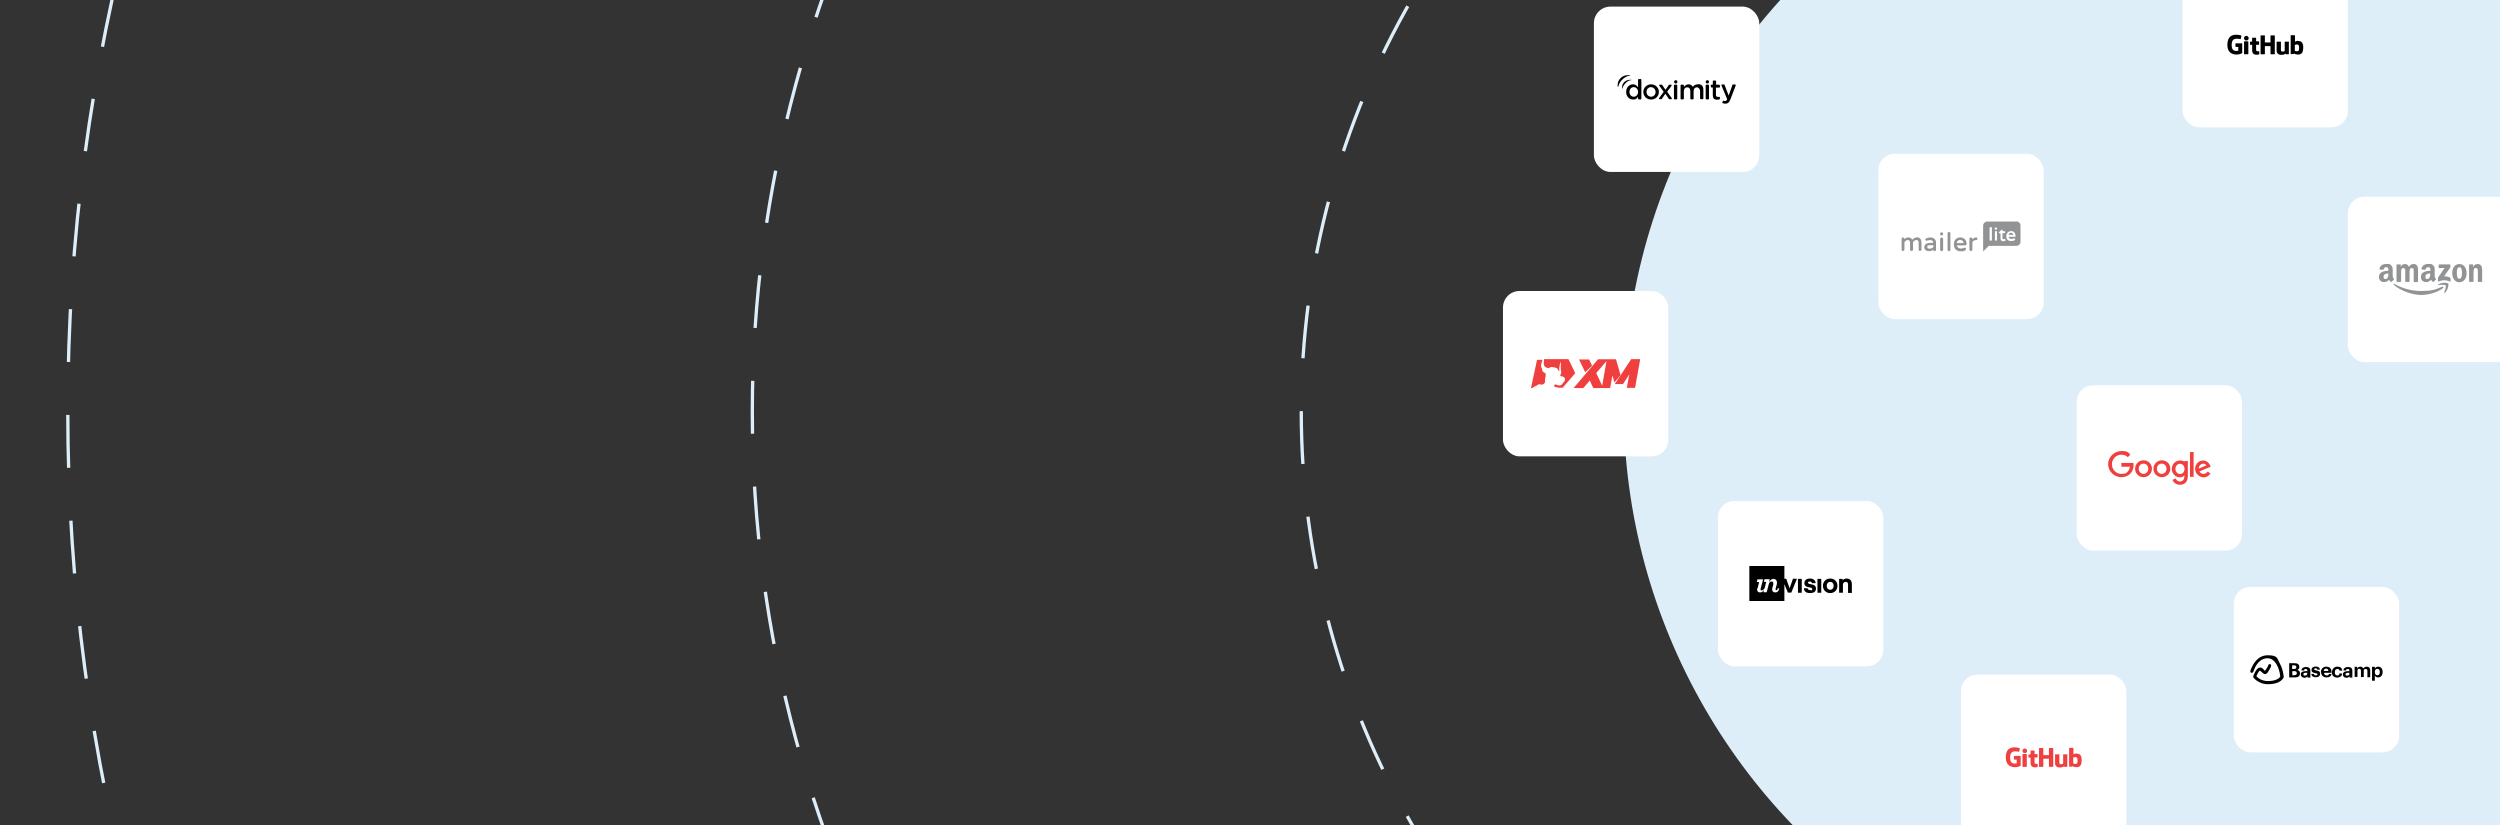 <?xml version="1.0" encoding="UTF-8"?>
<svg xmlns="http://www.w3.org/2000/svg" version="1.1" xmlns:xlink="http://www.w3.org/1999/xlink" viewBox="0 0 1512 499">
  <rect x="0" y="0" width="1512" height="499" fill="#333333" stroke="none"/>
  <defs>
    <style>
      .cls-1, .cls-2 {
        fill: #f03f3f;
      }

      .cls-1, .cls-3 {
        fill-rule: evenodd;
      }

      .cls-4 {
        fill-opacity: .3;
      }

      .cls-4, .cls-5 {
        display: none;
      }

      .cls-4, .cls-6 {
        fill: #deeef9;
      }

      .cls-7 {
        fill: #919395;
      }

      .cls-8, .cls-5 {
        fill: #fff;
      }

      .cls-9 {
        stroke: #deeef9;
        stroke-dasharray: 32 32;
        stroke-width: 2px;
      }

      .cls-9, .cls-10 {
        fill: none;
      }

      .cls-11 {
        clip-path: url(#clippath-1);
      }

      .cls-12 {
        clip-path: url(#clippath-2);
      }

      .cls-13 {
        clip-path: url(#clippath);
      }
    </style>
    <clipPath id="clippath">
      <rect class="cls-10" width="1512" height="499"/>
    </clipPath>
    <clipPath id="clippath-1">
      <rect class="cls-10" x="1150" y="133.8" width="72" height="18.4"/>
    </clipPath>
    <clipPath id="clippath-2">
      <rect class="cls-10" x="926" y="217.3" width="66" height="17.4"/>
    </clipPath>
  </defs>
  <!-- Generator: Adobe Illustrator 28.7.3, SVG Export Plug-In . SVG Version: 1.2.0 Build 164)  -->
  <g>
    <g id="Capa_1">
      <g class="cls-13">
        <g>
          <rect class="cls-4" width="1512" height="499"/>
          <circle class="cls-6" cx="1347.5" cy="245.5" r="365.5"/>
          <g>
            <rect class="cls-8" x="1420" y="119" width="100" height="100" rx="10" ry="10"/>
            <path class="cls-7" d="M1477.5,174.3c-3.6,2.7-8.9,4.1-13.4,4.1s-12.1-2.3-16.4-6.2c-.3-.3,0-.7.4-.5,4.7,2.7,10.4,4.3,16.4,4.3s8.4-.8,12.5-2.6c.6-.3,1.1.4.5.8Z"/>
            <path class="cls-7" d="M1479,172.6c-.5-.6-3.1-.3-4.2-.1-.4,0-.4-.3,0-.5,2.1-1.5,5.5-1,5.9-.5.4.5-.1,3.9-2,5.5-.3.2-.6.1-.5-.2.4-1.1,1.4-3.5,1-4.1Z"/>
            <path class="cls-7" d="M1474.9,161.7v-1.4c0-.2.2-.4.4-.4h6.3c.2,0,.4.1.4.4v1.2c0,.2-.2.5-.5.9l-3.3,4.7c1.2,0,2.5.2,3.6.8.2.1.3.3.3.6v1.5c0,.2-.2.4-.5.3-2-1-4.5-1.1-6.7,0-.2.1-.4-.1-.4-.3v-1.4c0-.2,0-.6.2-1l3.8-5.5h-3.3c-.2,0-.4-.1-.4-.4Z"/>
            <path class="cls-7" d="M1451.7,170.5h-1.9c-.2,0-.3-.2-.4-.3v-9.9c0-.2.2-.4.4-.4h1.8c.2,0,.3.2.4.3v1.3h0c.5-1.3,1.3-1.8,2.5-1.8s2,.6,2.5,1.8c.5-1.3,1.5-1.8,2.7-1.8s1.7.3,2.2,1.1c.6.8.5,2,.5,3.1v6.3c0,.2-.2.4-.4.4h-1.9c-.2,0-.3-.2-.3-.4v-5.3c0-.4,0-1.5,0-1.9-.1-.7-.6-.9-1.1-.9s-1,.3-1.2.8c-.2.5-.2,1.3-.2,1.9v5.3c0,.2-.2.4-.4.4h-1.9c-.2,0-.3-.2-.3-.4v-5.3c0-1.1.2-2.7-1.2-2.7s-1.3,1.6-1.3,2.7v5.3c0,.2-.2.4-.4.4Z"/>
            <path class="cls-7" d="M1487.4,159.7c2.9,0,4.4,2.5,4.4,5.6s-1.7,5.4-4.4,5.4-4.3-2.5-4.3-5.5,1.5-5.5,4.3-5.5ZM1487.4,161.7c-1.4,0-1.5,1.9-1.5,3.1s0,3.8,1.5,3.8,1.6-2.1,1.6-3.4,0-1.8-.3-2.6c-.2-.7-.7-1-1.3-1Z"/>
            <path class="cls-7" d="M1495.5,170.5h-1.9c-.2,0-.3-.2-.3-.4v-9.9c0-.2.2-.3.4-.3h1.8c.2,0,.3.1.3.3v1.5h0c.5-1.4,1.3-2,2.6-2s1.7.3,2.3,1.2c.5.8.5,2.1.5,3.1v6.2c0,.2-.2.3-.4.3h-1.9c-.2,0-.3-.1-.3-.3v-5.4c0-1.1.1-2.7-1.2-2.7s-.9.3-1.1.8c-.3.6-.3,1.2-.3,1.9v5.3c0,.2-.2.4-.4.4Z"/>
            <path class="cls-7" d="M1469.8,165.8v-.4c-1.4,0-2.9.3-2.9,1.9s.4,1.4,1.2,1.4,1-.3,1.3-.9c.4-.7.4-1.3.4-2ZM1471.8,170.5c-.1.1-.3.1-.4,0-.6-.5-.8-.8-1.1-1.3-1.1,1.1-1.8,1.4-3.2,1.4s-2.9-1-2.9-3,.8-2.6,2.1-3.2c1-.5,2.5-.5,3.6-.7v-.2c0-.5,0-1-.2-1.4-.2-.4-.7-.5-1.1-.5-.7,0-1.4.4-1.6,1.2,0,.2-.2.3-.3.4l-1.9-.2c-.2,0-.3-.2-.3-.4.4-2.3,2.5-3,4.3-3s2.2.2,2.9,1c.9.9.8,2,.8,3.3v3c0,.9.4,1.3.7,1.8.1.2.2.4,0,.5-.4.3-1.1.9-1.5,1.3h0Z"/>
            <path class="cls-7" d="M1444.5,165.8v-.4c-1.4,0-2.9.3-2.9,1.9s.4,1.4,1.2,1.4,1-.3,1.3-.9c.4-.7.4-1.3.4-2ZM1446.4,170.5c-.1.1-.3.1-.4,0-.6-.5-.8-.8-1.1-1.3-1.1,1.1-1.8,1.4-3.2,1.4s-2.9-1-2.9-3,.8-2.6,2.1-3.2c1-.5,2.5-.5,3.6-.7v-.2c0-.5,0-1-.2-1.4-.2-.4-.7-.5-1.1-.5-.7,0-1.4.4-1.6,1.2,0,.2-.2.3-.3.4l-1.9-.2c-.2,0-.3-.2-.3-.4.4-2.3,2.5-3,4.3-3s2.2.2,2.9,1c.9.9.8,2,.8,3.3v3c0,.9.4,1.3.7,1.8.1.2.2.4,0,.5-.4.3-1.1.9-1.5,1.3h0Z"/>
          </g>
          <g>
            <rect class="cls-8" x="1256" y="233" width="100" height="100" rx="10" ry="10"/>
            <path class="cls-2" d="M1301.5,283.5c0,2.9-2.3,5.1-5.1,5.1s-5.1-2.2-5.1-5.1,2.3-5.1,5.1-5.1,5.1,2.1,5.1,5.1ZM1299.3,283.5c0-1.8-1.3-3.1-2.9-3.1s-2.9,1.3-2.9,3.1,1.3,3.1,2.9,3.1,2.9-1.3,2.9-3.1Z"/>
            <path class="cls-2" d="M1312.6,283.5c0,2.9-2.3,5.1-5.1,5.1s-5.1-2.2-5.1-5.1,2.3-5.1,5.1-5.1,5.1,2.1,5.1,5.1ZM1310.3,283.5c0-1.8-1.3-3.1-2.9-3.1s-2.9,1.3-2.9,3.1,1.3,3.1,2.9,3.1,2.9-1.3,2.9-3.1Z"/>
            <path class="cls-2" d="M1323.2,278.7v9.2c0,3.8-2.2,5.3-4.8,5.3s-4-1.7-4.5-3l1.9-.8c.3.8,1.2,1.8,2.6,1.8s2.7-1,2.7-3v-.7h0c-.5.6-1.5,1.2-2.7,1.2-2.6,0-4.9-2.2-4.9-5.1s2.3-5.1,4.9-5.1,2.2.5,2.7,1.1h0v-.8h2.1ZM1321.2,283.6c0-1.8-1.2-3.1-2.7-3.1s-2.8,1.3-2.8,3.1,1.3,3.1,2.8,3.1,2.7-1.3,2.7-3.1Z"/>
            <path class="cls-2" d="M1326.7,273.4v15h-2.2v-15h2.2Z"/>
            <path class="cls-2" d="M1335.2,285.2l1.7,1.2c-.6.8-1.9,2.3-4.2,2.3s-5.1-2.2-5.1-5.1,2.2-5.1,4.8-5.1,3.9,2.1,4.4,3.2l.2.6-6.8,2.8c.5,1,1.3,1.5,2.5,1.5s1.9-.6,2.5-1.4ZM1329.8,283.4l4.6-1.9c-.2-.6-1-1.1-1.9-1.1s-2.7,1-2.7,3Z"/>
            <path class="cls-2" d="M1283,282.2v-2.2h7.3c0,.4.1.8.1,1.3,0,1.6-.5,3.6-1.9,5.1-1.4,1.4-3.2,2.2-5.5,2.2-4.4,0-8-3.6-8-7.9s3.7-7.9,8-7.9,4.1.9,5.4,2.2l-1.5,1.5c-.9-.9-2.2-1.5-3.9-1.5-3.2,0-5.7,2.6-5.7,5.8s2.5,5.8,5.7,5.8,3.2-.8,4-1.6c.6-.6,1-1.5,1.2-2.7h-5.2Z"/>
          </g>
          <g>
            <rect class="cls-8" x="1186" y="408" width="100" height="100" rx="10" ry="10"/>
            <path class="cls-1" d="M1221.9,457.1c0,0,.2,0,.2.2v5.7s0,.1,0,.1c0,0-1.3.9-3.4.9s-5.6-.8-5.6-5.9,2.7-6.1,5.2-6.1,3.1.5,3.3.6c0,0,0,0,0,.1l-.4,1.8c0,0-.1.2-.2.2-.4-.1-.9-.3-2.2-.3s-3.1.4-3.1,3.7,1.5,3.7,2.7,3.7,1.3-.1,1.3-.1v-2.3h-1.5c0,0-.2,0-.2-.2v-1.8c0,0,0-.2.2-.2h3.9ZM1241.8,452.6v11c0,0,0,.2-.2.2h-2.2c-.1,0-.2,0-.2-.2v-4.7s-3.4,0-3.4,0v4.7c0,0,0,.2-.2.2h-2.2c0,0-.2,0-.2-.2v-11c0,0,0-.2.2-.2h2.2c0,0,.2,0,.2.2v4.1h3.4v-4.1c0,0,0-.2.2-.2h2.2c0,0,.2,0,.2.2ZM1226,454.1c0,.8-.6,1.4-1.4,1.4s-1.4-.6-1.4-1.4.6-1.4,1.4-1.4,1.4.6,1.4,1.4ZM1225.8,456.2v7.3c0,.2,0,.3-.3.3h-2c-.2,0-.3,0-.3-.3v-7.3c0,0,0-.2.2-.2h2.2c0,0,.2,0,.2.2ZM1250.1,456c0,0,.2,0,.2.2v7.4c0,0,0,.2-.2.2h-1.4c0,0-.1,0-.2,0,0,0,0-.4,0-.4,0,0-1.2.8-2.6.8s-3-.5-3-2.7v-5.1c0,0,0-.2.2-.2h2.2c0,0,.2,0,.2.2v4.7c0,.7.2,1.1,1,1.1s1.3-.4,1.3-.4v-5.4c0,0,0-.2.2-.2h2.2ZM1256,455.8c1.2,0,3,.4,3,3.8s-1.1,4.4-3.1,4.4-2.6-.8-2.6-.8c0,0,0,.4,0,.5,0,0,0,0-.2,0h-1.5c0,0-.2,0-.2-.2v-11c0,0,0-.2.2-.2h2.2c0,0,.2,0,.2.2v3.7s.8-.5,2.1-.5ZM1255.1,462c1.1,0,1.4-.3,1.4-2.2s-.8-2-1.5-1.9c-.6,0-1.1.3-1.1.3v3.5s.5.3,1.2.4ZM1232.1,456c.1,0,.2,0,.2.2v1.7c0,0,0,.2-.2.2h-1.6v3.1c0,.5.3.8,1.1.8s.5,0,.6,0,.2,0,.2.2v1.5c0,0,0,.1-.1.2-.1,0-.8.2-1.3.2-1.2,0-2.9-.2-2.9-2.7v-3.2h-1.1c-.1,0-.2,0-.2-.2v-1.4c0,0,0-.1.1-.2,0,0,1.2-.3,1.2-.3v-2.1c0,0,0-.1.1-.1h2.2c0,0,.1,0,.1.1v2.1h1.6Z"/>
          </g>
          <g>
            <rect class="cls-8" x="1039" y="303" width="100" height="100" rx="10" ry="10"/>
            <path d="M1082.3,355.7l-2-5.7h-1.1v-7.7h-21.2v21.2h21.2v-10.2l2.1,5.1h2.1l3.4-8.4h-2.4l-2,5.7Z"/>
            <path d="M1089.7,350.1h-2.3v8.4h2.3v-8.4Z"/>
            <path d="M1093.4,352.5c0-.5.4-.8,1.2-.8s1.2.5,1.3,1h2.2c0-1.2-.9-2.8-3.4-2.8s-3.4,1.3-3.4,2.8c0,3.3,4.7,2,4.7,3.4s-.4.8-1.3.8-1.4-.5-1.4-1.1h-2.3c.1,1.6,1,2.9,3.7,2.9s3.6-1.2,3.6-2.7c0-3.5-4.7-2-4.7-3.5Z"/>
            <path d="M1101.5,350.1h-2.3v8.4h2.3v-8.4Z"/>
            <path d="M1106.9,349.9c-2.7,0-4.4,2-4.4,4.4s1.7,4.4,4.4,4.4,4.4-2,4.4-4.4-1.7-4.4-4.4-4.4ZM1106.9,356.7c-1.2,0-2.1-.9-2.1-2.4s.9-2.4,2.1-2.4,2.1.9,2.1,2.4-.9,2.4-2.1,2.4Z"/>
            <path d="M1116.9,349.9c-1.2,0-2.1.5-2.5,1.2v-1h-2.1v8.4h2.3v-4.8c0-1.1.6-1.8,1.7-1.8s1.4.7,1.4,1.7v5h2.3v-5.3c0-2-1.1-3.4-3.1-3.4Z"/>
            <path d="M1065.4,349.1c.2,0,.5,0,.7-.2.2-.1.4-.3.5-.5,0-.2.1-.5,0-.7,0-.2-.2-.5-.3-.6-.2-.2-.4-.3-.6-.3s-.5,0-.7,0c-.2,0-.4.2-.5.4-.1.2-.2.4-.2.7s0,.3,0,.5c0,.1.2.3.3.4.1.1.2.2.4.3.2,0,.3,0,.5,0Z"/>
            <path class="cls-8" d="M1062.8,355.6c0,.3,0,.6-.1.9,0,1.1.6,1.8,1.8,1.8s1.8-.6,2.4-1.6l-.4,1.5h2l1.2-4.7c.3-1.2.8-1.8,1.7-1.8s1.1.4,1.1,1.1c0,.2,0,.4,0,.7l-.6,2.1c0,.3-.1.6-.1.9,0,1,.6,1.8,1.9,1.8s1.9-.7,2.4-2.3l-.8-.3c-.4,1.1-.7,1.3-1,1.3s-.4-.2-.4-.5c0-.2,0-.4,0-.6l.6-2.1c.1-.4.2-.9.2-1.3,0-1.6-.9-2.4-2.1-2.4s-2.2,1-2.7,2l.4-1.8h-3.1l-.4,1.6h1.4l-.9,3.6c-.7,1.6-2,1.6-2.1,1.6-.3,0-.4-.2-.4-.5,0-.3,0-.6.1-.8l1.4-5.4h-3.4l-.4,1.6h1.4l-.9,3.8Z"/>
          </g>
          <rect class="cls-5" x="989" y="464" width="100" height="100" rx="10" ry="10"/>
          <g>
            <rect class="cls-8" x="1136" y="93" width="100" height="100" rx="10" ry="10"/>
            <g class="cls-11">
              <g>
                <path class="cls-7" d="M1159.4,143.6c-1.2,0-2.1.5-2.8,1.4-.4-.7-1.2-1.4-2.4-1.4s-1.9.5-2.4,1.1v-.2c0-.5-.4-.9-.9-.9s-.8.4-.8.9v6.5c0,.5.4.8.8.8s.9-.4.9-.8v-4.5c.4-.6,1-1.3,2-1.3s1.4.5,1.4,1.7v4.1c0,.5.4.8.9.8s.9-.4.9-.8v-4.5c.4-.6,1-1.3,2-1.3s1.4.5,1.4,1.7v4.1c0,.5.4.8.8.8s.9-.4.9-.8v-4.4c0-1.5-.8-3.1-2.7-3.1ZM1167.6,143.6c-.9,0-1.8.2-2.7.6-.3.1-.5.4-.5.7s.3.7.7.7.1,0,.2,0c.6-.2,1.2-.4,2-.4,1.3,0,1.9.5,1.9,1.7h-1.7c-2.3,0-3.7,1-3.7,2.6s1.3,2.4,2.7,2.4,2-.3,2.7-.9h0c0,.5.4.9.8.9s.9-.4.9-.8v-4.3c0-1.6-1-3.2-3.4-3.2ZM1167.1,150.4c-1,0-1.5-.4-1.5-1.1s0-1,2.2-1h1.5v1.1c-.4.5-1.3,1-2.2,1ZM1174.3,140.5c.5,0,.9.4.9.9h0c0,.6-.4,1-.9,1h0c-.5,0-.9-.4-.9-.9h0c0-.6.4-1,.9-1h0ZM1174.3,143.7c.5,0,.9.4.9.9v6.5c0,.5-.4.8-.9.8s-.9-.4-.9-.8v-6.5c0-.5.4-.9.9-.9ZM1178.7,140.3c.5,0,.9.4.9.9v9.9c0,.5-.4.8-.9.8s-.8-.4-.8-.8v-9.9c0-.5.4-.9.8-.9ZM1185.5,143.6c-1.2,0-2.2.5-2.9,1.3-.6.7-.9,1.8-.9,2.9,0,2.6,1.6,4.2,4.1,4.2s2.1-.3,2.8-.7c.3-.2.5-.4.5-.7,0-.4-.3-.8-.8-.8s-.2,0-.3,0c-.5.2-1,.5-2,.5-1.4,0-2.3-.7-2.5-1.9h5c.5,0,.9-.4.9-.8,0-2.8-1.9-4-3.8-4ZM1185.5,145.1c.7,0,1.9.4,2.1,1.9h-4.2c.2-1.3,1.2-1.9,2.1-1.9ZM1195.2,143.6c.5,0,.8.4.8.8s-.4.8-.9.8h0c-.9,0-1.7.4-2.2,1.2v4.6c0,.5-.4.8-.9.8s-.9-.4-.9-.8v-6.5c0-.5.4-.9.9-.9s.9.4.9.9v.2c.7-.7,1.4-1.1,2.2-1.1h0Z"/>
                <path class="cls-7" d="M1219.5,134h-17.6c-1.3,0-2.5,1.1-2.5,2.5v15.6l3.4-3.4h16.7c1.4,0,2.5-1.1,2.5-2.5v-9.8c0-1.4-1.1-2.5-2.5-2.5Z"/>
                <path class="cls-8" d="M1216.2,139.7c1.9,0,2.8,1.5,2.8,2.9s-.3.6-.7.6h-3.5c.2.8.8,1.3,1.7,1.3s1.1-.1,1.4-.3c0,0,.2,0,.3,0,.3,0,.6.3.6.6s-.1.4-.4.5c-.5.3-1,.5-2,.5-1.9,0-3-1.1-3-3s1.5-3,2.8-3ZM1210.7,138.7c.2,0,.4.2.4.4v.7h1.1c.3,0,.6.3.6.6s-.3.6-.6.6h-1.1v3.1c0,.4.2.5.6.5s.3,0,.4,0c0,0,.2,0,.3,0,.3,0,.6.2.6.6,0,.2-.1.4-.3.5-.3.1-.6.2-1,.2-1.1,0-1.8-.5-1.8-1.6v-3.2h-.6c-.2,0-.4-.2-.4-.4s0-.2.1-.3l1.5-1.4s.1-.1.3-.1ZM1204,137.3c.4,0,.7.3.7.7v7c0,.4-.3.6-.7.6s-.7-.3-.7-.6v-7c0-.4.3-.7.7-.7ZM1207.1,139.7c.4,0,.7.3.7.7v4.6c0,.4-.3.6-.7.6s-.6-.3-.6-.6v-4.6c0-.4.3-.7.6-.7ZM1216.2,140.8c-.6,0-1.3.4-1.4,1.2h2.8c-.1-.9-.8-1.2-1.4-1.2ZM1207.1,137.5c.4,0,.7.3.7.7h0c0,.4-.3.8-.7.8h0c-.4,0-.7-.3-.7-.7h0c0-.4.3-.8.7-.8h0Z"/>
              </g>
            </g>
          </g>
          <g>
            <rect class="cls-8" x="1351" y="355" width="100" height="100" rx="10" ry="10"/>
            <path d="M1384.4,401.1h3.4c1.9,0,2.8.8,2.8,2.2h0c0,.5,0,.9-.3,1.2-.3.3-.6.6-1,.7.5,0,.9.3,1.3.7.3.4.5.9.4,1.4h0c0,1.6-1,2.4-3,2.4h-3.5v-8.6ZM1387.5,404.6c.9,0,1.3-.3,1.3-1.1h0c0-.8-.4-1.1-1.3-1.1h-1.2v2.2h1.2ZM1387.7,408.3c1,0,1.4-.4,1.4-1.2h0c0-.8-.4-1.2-1.5-1.2h-1.2v2.5h1.3Z"/>
            <path d="M1391.5,407.9c0-1.5,1.3-2,3.3-2h.7v-.2c0-.7-.2-1.1-1-1.1-.1,0-.3,0-.4,0-.1,0-.2,0-.3.2-.1,0-.2.2-.2.3,0,.1,0,.2,0,.4h-1.7c.1-1.5,1.3-2.1,2.8-2.1s2.6.6,2.6,2.3v4.1h-1.7v-.8c-.2.3-.5.5-.8.7s-.7.2-1.1.2c-1.1,0-2.1-.6-2.1-1.9ZM1395.4,407.4v-.5h-.7c-1,0-1.6.2-1.6.9s.3.8.9.8c.8,0,1.4-.4,1.4-1.1Z"/>
            <path d="M1397.9,407.6h1.6c0,.5.3.9,1.1.9s1-.3,1-.7-.4-.6-1.3-.7c-1.7-.3-2.3-.7-2.3-2s1.2-2,2.5-2,2.4.5,2.6,1.9h-1.6c0-.5-.4-.8-1-.8s-.9.3-.9.6.3.5,1.2.7c1.6.2,2.4.6,2.4,2s-1,2.1-2.6,2.1-2.7-.7-2.7-2.1Z"/>
            <path d="M1403.7,406.6h0c0-.5,0-1,.2-1.4.2-.4.4-.8.7-1.1.3-.3.7-.5,1.1-.7.4-.2.8-.2,1.3-.2,1.6,0,3.1.9,3.1,3.2v.5h-4.5c0,1,.6,1.6,1.6,1.6s1.2-.3,1.3-.9h1.6c-.2,1.4-1.3,2.1-3,2.1-1.9,0-3.3-1.2-3.3-3.2ZM1408.2,405.8c0-.9-.5-1.4-1.4-1.4-.4,0-.7.1-1,.4-.3.3-.4.6-.4,1h2.8Z"/>
            <path d="M1410.4,406.6h0c0-.5,0-1,.2-1.4.2-.4.4-.8.7-1.1.3-.3.7-.5,1.1-.7s.8-.2,1.3-.2c1.4,0,2.8.6,2.9,2.4h-1.7c0-.2,0-.3-.1-.4,0-.1-.2-.3-.3-.4-.1,0-.2-.2-.4-.2-.2,0-.3,0-.5,0-.9,0-1.5.7-1.5,1.9h0c0,1.4.5,2,1.5,2,.2,0,.3,0,.5,0,.2,0,.3-.1.4-.3.1-.1.2-.2.3-.4,0-.2.1-.3.1-.5h1.6c0,1.5-1.2,2.5-3,2.5s-3.2-1.1-3.2-3.2Z"/>
            <path d="M1417,407.9c0-1.5,1.3-2,3.2-2h.7v-.2c0-.7-.2-1.1-1-1.1-.1,0-.3,0-.4,0-.1,0-.2,0-.3.2,0,0-.2.2-.2.3,0,.1,0,.2,0,.4h-1.7c.1-1.5,1.3-2.1,2.8-2.1s2.6.6,2.6,2.3v4.1h-1.7v-.8c-.2.3-.5.5-.8.7-.3.2-.7.2-1.1.2-1.1,0-2.1-.6-2.1-1.9ZM1420.9,407.4v-.5h-.7c-1,0-1.6.2-1.6.9s.3.8.9.8c.8,0,1.4-.4,1.4-1.1h0Z"/>
            <path d="M1423.9,403.3h1.7v1c.2-.3.5-.6.8-.8.3-.2.7-.3,1.1-.3.4,0,.7,0,1.1.3.3.2.6.5.7.8.2-.3.6-.6.9-.8.4-.2.8-.3,1.2-.3,1.2,0,2.1.7,2.1,2.4v4h-1.7v-3.8c0-.8-.3-1.2-1-1.2-.2,0-.3,0-.5,0-.2,0-.3.2-.4.3-.1.1-.2.3-.3.4,0,.2,0,.3,0,.5v3.7h-1.7v-3.8c0-.8-.4-1.2-1-1.2-.2,0-.3,0-.5,0-.2,0-.3.2-.4.3-.1.1-.2.3-.2.4,0,.2,0,.3,0,.5v3.7h-1.7v-6.3Z"/>
            <path d="M1434.6,403.3h1.7v1c.2-.3.5-.6.8-.8.4-.2.7-.3,1.2-.3,1.5,0,2.7,1.1,2.7,3.2h0c0,2.2-1.2,3.3-2.7,3.3-.4,0-.8,0-1.2-.3-.4-.2-.6-.5-.8-.8v3.1h-1.7v-8.4ZM1439.3,406.4c0-1.3-.6-1.9-1.5-1.9s-1.5.6-1.5,1.9h0c0,1.3.6,2,1.5,2s1.5-.6,1.5-1.8h0Z"/>
            <path class="cls-3" d="M1371.6,398.1c-4.9,0-7.4,4.1-8.8,8.2-.2.5-.7.7-1.2.6s-.7-.7-.6-1.2c1.5-4.1,4.4-9.4,10.6-9.4s5.6,2.1,7.1,4.7c1.5,2.6,2.3,5.8,2.5,8.4,0,.2,0,.4-.1.5-.9,1.5-2.3,2.5-4,3.1-1.7.6-3.6.8-5.5.8-1.6,0-3.2-.3-4.7-1-1.5-.7-2.8-1.6-3.9-2.8-.2-.3-.3-.6-.2-.9l.9.3-.9-.3h0s0,0,0,0c0,0,0,0,0-.2,0-.1.1-.3.2-.6.2-.5.5-1.1.8-1.7.3-.6.7-1.3,1.2-1.8.4-.5,1.1-1,1.9-1.1h0c.6,0,1.1.3,1.4.5.4.3.7.6.9.9,0,0,0,0,0,0,.2.3.4.4.6.6,0,0,0,0,0,0,0,0,.1-.1.2-.2.3-.3.6-.8.9-1.3.3-.5.6-1,.8-1.4.1-.2.2-.4.2-.5,0,0,0,0,0-.1h0c.2-.5.8-.7,1.2-.5s.7.8.4,1.2l-.8-.4.8.4h0s0,0,0,0h0c0,0,0,.1,0,.2,0,.1-.1.3-.2.5-.2.4-.5,1-.8,1.5-.3.5-.7,1.1-1,1.6-.2.2-.4.4-.6.6-.2.2-.5.4-1,.4s-1-.3-1.3-.6c-.3-.2-.5-.5-.8-.7,0,0,0,0,0,0-.3-.3-.5-.5-.7-.6-.2-.1-.3-.2-.3-.2h0s-.2,0-.5.4c-.3.4-.7.9-.9,1.4-.3.6-.6,1.1-.7,1.5,0,0,0,.1,0,.2.8.8,1.8,1.5,2.9,2,1.2.5,2.6.8,3.9.8h0c1.8,0,3.5-.2,4.8-.7,1.3-.5,2.2-1.1,2.8-2-.2-2.3-.9-5.1-2.2-7.3-1.3-2.3-3.2-3.8-5.5-3.8ZM1369.9,406s0,0,0,0c0,0,0,0,0,0Z"/>
          </g>
          <g>
            <rect class="cls-8" x="964" y="4" width="100" height="100" rx="10" ry="10"/>
            <path d="M1014,51.2h-1.2c-.2,0-.4.2-.4.4v8.1c0,.2.2.4.4.4h1.2c.2,0,.4-.2.4-.4v-8.1c0-.2-.2-.4-.4-.4ZM1026.8,51c-1.2,0-2.2.5-3,1.5h0c0,0,0,0,0,0-.5-1-1.4-1.5-2.6-1.5s-2.2.8-2.7,1.5v.2c-.1,0-.1-1.1-.1-1.1,0-.2-.2-.4-.4-.4h-1.2c-.2,0-.4.2-.4.4v8.1c0,.2.2.4.4.4h1.2c.2,0,.4-.2.4-.4v-4.6c0-1.4.8-2.3,2-2.3s1.9.8,1.9,2.2v4.7c0,.2.2.4.4.4h1.2c.2,0,.4-.2.4-.4v-4.6c0-1.4.8-2.3,2-2.3s1.9,1.4,1.9,2.2v4.6c0,.2.2.4.4.4h1.2c.2,0,.4-.2.4-.4v-5.3c0-2.2-1.1-3.4-3.1-3.4ZM1033.2,51.2h-1.2c-.2,0-.4.2-.4.4v8.1c0,.2.2.4.4.4h1.2c.2,0,.4-.2.4-.4v-8.1c0-.2-.2-.4-.4-.4ZM1039.9,51.2h-2v-2.1c0-.2-.2-.4-.4-.4h-1.2c-.2,0-.4.2-.4.4v2.1h-.8c-.2,0-.4.2-.4.4v.9c0,.2.2.4.4.4h.8v4.8c0,1.7.8,2.6,2.5,2.6s1.1-.1,1.6-.3c.1,0,.2-.2.2-.3v-.8c0-.1,0-.2-.2-.3,0,0-.2,0-.3,0-.2,0-.5,0-.7,0-.8,0-1.2-.4-1.2-1.2v-4.4h2c.2,0,.4-.2.4-.4v-.9c0-.2-.2-.4-.4-.4ZM1049.6,51.3c0,0-.2-.2-.3-.2h-1.2c-.2,0-.3,0-.3.2l-2.3,6.5-2.5-6.5c0-.1-.2-.2-.3-.2h-1.3c-.1,0-.2,0-.3.2,0,0,0,.2,0,.3l3.5,8.4h0c-.4.9-.8,1.1-1.3,1.1s-.6,0-.8-.2c-.2,0-.4,0-.5.2l-.3.8c0,0,0,.2,0,.3,0,0,.1.2.2.2.5.2,1.1.3,1.7.3,1.4,0,2.2-.7,2.9-2.5l3.3-8.6c0-.1,0-.2,0-.3ZM992.3,47.8h-1.2c-.2,0-.4.2-.4.4v4.5h-.1c-.8-1.2-1.8-1.7-3-1.7-2,0-4.1,1.6-4.1,4.6h0c0,3,2.1,4.6,4.1,4.6s2.2-.5,3-1.6v-.2c.1,0,.1,1.3.1,1.3,0,.2.2.4.4.4h1.2c.2,0,.4-.2.4-.4v-11.5c0-.2-.2-.4-.4-.4ZM985.5,55.6h0c0-1.7,1.1-2.9,2.6-2.9s2.6,1.3,2.6,2.9h0c0,1.7-1.2,2.9-2.6,2.9-1.5,0-2.6-1.3-2.6-2.9ZM998.6,51c-2.6,0-4.7,2-4.7,4.6h0c0,2.6,2,4.6,4.7,4.6s4.7-2,4.7-4.6h0c0-2.6-2.1-4.6-4.7-4.6ZM998.6,58.5c-1.6,0-2.8-1.3-2.8-2.9h0c0-1.7,1.2-2.9,2.7-2.9s2.8,1.3,2.8,2.9h0c0,1.7-1.2,2.9-2.8,2.9ZM1008.3,55.5l2.7-3.7c0-.1,0-.3,0-.4,0-.1-.2-.2-.3-.2h-1.1c-.1,0-.2,0-.3.2l-2,2.9-2-2.9c0,0-.2-.2-.3-.2h-1.2c-.1,0-.3,0-.3.2,0,.1,0,.3,0,.4l2.7,3.7-2.8,3.9c0,.1,0,.3,0,.4,0,.1.2.2.3.2h1.1c.1,0,.2,0,.3-.2l2.1-3.1,2.1,3.1c0,0,.2.2.3.2h1.2c.1,0,.3,0,.3-.2,0-.1,0-.3,0-.4l-2.8-3.9Z"/>
            <path d="M981,53.5c0-.5,0-1.1.2-2,.2-.7.7-1.4,1.3-2,.6-.5,1.3-.9,2.1-1.1.8-.2,1.4-.2,1.9-.1,0,0,.1,0,.2,0,0,0,0,.2,0,.2,0,0,0,0-.2,0-1.1,0-2.2.6-3.3,1.7-1,1-1.7,2.2-1.9,3.2,0,0,0,.1,0,.2,0,0-.2,0-.2,0,0,0,0,0,0-.2ZM978.3,52.3c0-.7,0-1.5.3-2.6.3-.9.9-1.9,1.7-2.6.7-.7,1.7-1.2,2.8-1.5,1-.2,1.9-.2,2.6-.1,0,0,.2,0,.2,0,0,0,0,.2,0,.3,0,0-.1,0-.2,0-1.4,0-3,.9-4.4,2.2-1.4,1.3-2.3,2.9-2.5,4.3,0,0,0,.2,0,.2,0,0-.2,0-.3,0,0,0,0-.1,0-.2Z"/>
            <path d="M1013.5,48.5c-.5,0-1,.4-1,1s.4,1,1,1,1-.4,1-1-.4-1-1-1ZM1032.6,48.5c-.5,0-1,.4-1,1s.4,1,1,1,1-.4,1-1-.4-1-1-1Z"/>
          </g>
          <g>
            <rect class="cls-8" x="909" y="176" width="100" height="100" rx="10" ry="10"/>
            <g class="cls-12">
              <g>
                <path class="cls-2" d="M962.9,221.2l-1.8-3.8h-6.1l3.7,7.7,4.1-3.8Z"/>
                <path class="cls-2" d="M977.3,217.3h-10.8l-14.8,17.4h5.9l3.9-4.6,2.1,4.6h10.2l1.4-7.7,1.2,4.3,3.7-4.4-2.7-9.5ZM969,233.3l-3.6-7.7,6.2-7.2-2.6,14.9Z"/>
                <path class="cls-2" d="M986.5,217.3l-9.9,15h5l3.8-5.9-1.5,8.2h5l3.1-17.4h-5.5Z"/>
                <path class="cls-2" d="M933.8,217.9c-.1.8-.2,1.6-.1,2.4.1,1.1.8,1.7,1.8,2.1.3.2.7.2,1.1.2.1,0,.3-.1.4-.2.4-.2.8-.4,1.2-.4.6,0,1.3,0,1.9.2.6.1,1.1.3,1.6.6.2.1.4.3.5.6.2.4.3,1,.8,1.1,0-.5,0-1.1,0-1.6,0-.5.1-1,.2-1.5.1-.7.3-1.3.5-2,0-.1.1-.6.3-.5,0,0,0,.2,0,.4,0,.4,0,.7,0,1.2-.1,1,0,2.1,0,3.1.1.5.2,1,.2,1.5,0,.1,0,.3-.1.5,0,.2,0,.2,0,.3,0,.2-.2.4-.3.5,0,0-.1.2-.1.3,0,.1-.1.1-.1.3,0,.2.3.5.5.5.7.2,1.5.3,1.9.7.3.3.5.6.5,1,0,.4,0,.7-.2,1-.1.2-.2.8-.4.9-.2.1-.3,0-.5.1,0,.2-.1.4-.2.6-.1.2-.3.3-.4.4,0,.4-.2.5-.5.5-.9.8-2.8.3-3.6-.3-.4.3-.8.5-.8,1.2.3.2.6.4,1,.5.5.2,1.2,0,1.5.4,0,0,0,0,0,0h2.7l7.6-8.8-4.1-8.5h-14.8c0,.2,0,.4,0,.6Z"/>
                <path class="cls-2" d="M926.9,234.6c.5-.5,1.2-.9,1.8-1.1.5-.2,1-.4,1.5-.8.1-.2.3-.3.5-.3.4,0,.8,0,1.1.2.4,0,.7,0,1.1,0,.3-.1.7-.3.9-.6.3-.2.5-.5.6-.8.1-.5.1-.9,0-1.4,0-1,.4-1.7.4-2.6,0-.5,0-.9,0-1.4-.5-.2-1-.5-1.5-.9-.4-.4-.8-1.2-.7-1.9-.4-.5-.5-1.2-.6-1.8,0-.7.2-1.3.4-1.9.2-.6.3-1.1.5-1.7h-3.3l-3.7,17.3h.8s0,0,0,0Z"/>
              </g>
            </g>
          </g>
          <g>
            <rect class="cls-8" x="1320" y="-23" width="100" height="100" rx="10" ry="10"/>
            <path class="cls-3" d="M1355.9,26.1c0,0,.2,0,.2.2v5.7s0,.1,0,.1c0,0-1.3.9-3.4.9s-5.6-.8-5.6-5.8,2.7-6.2,5.2-6.2,3.1.5,3.3.6c0,0,0,0,0,.1l-.4,1.8c0,0-.1.2-.2.2-.4-.1-.9-.3-2.2-.3s-3.1.4-3.1,3.7,1.5,3.7,2.7,3.7,1.3-.1,1.3-.1v-2.3h-1.5c0,0-.2,0-.2-.2v-1.8c0,0,0-.2.2-.2h3.9ZM1375.8,21.6v11c0,0,0,.2-.2.2h-2.2c-.1,0-.2,0-.2-.2v-4.7s-3.4,0-3.4,0v4.7c0,0,0,.2-.2.2h-2.2c0,0-.2,0-.2-.2v-11c0,0,0-.2.2-.2h2.2c0,0,.2,0,.2.2v4.1h3.4v-4.1c0,0,0-.2.2-.2h2.2c0,0,.2,0,.2.2ZM1360,23.1c0,.8-.6,1.4-1.4,1.4s-1.4-.6-1.4-1.4.6-1.4,1.4-1.4,1.4.6,1.4,1.4ZM1359.8,25.2v7.3c0,.2,0,.3-.3.3h-2c-.2,0-.3,0-.3-.3v-7.3c0,0,0-.2.2-.2h2.2c0,0,.2,0,.2.2ZM1384.1,25c0,0,.2,0,.2.2v7.4c0,0,0,.2-.2.2h-1.4c0,0-.1,0-.2,0,0,0,0-.4,0-.4,0,0-1.2.8-2.6.8s-3-.5-3-2.7v-5.1c0,0,0-.2.2-.2h2.2c0,0,.2,0,.2.2v4.7c0,.7.2,1.1,1,1.1s1.3-.4,1.3-.4v-5.4c0,0,0-.2.2-.2h2.2ZM1390,24.8c1.2,0,3,.4,3,3.8s-1.1,4.4-3.1,4.4-2.6-.8-2.6-.8c0,0,0,.4,0,.5,0,0,0,0-.2,0h-1.5c0,0-.2,0-.2-.2v-11c0,0,0-.2.2-.2h2.2c0,0,.2,0,.2.2v3.7s.8-.5,2.1-.5ZM1389.1,31c1.1,0,1.4-.3,1.4-2.2s-.8-2-1.5-1.9c-.6,0-1.1.3-1.1.3v3.5s.5.3,1.2.3ZM1366.1,25c.1,0,.2,0,.2.2v1.7c0,0,0,.2-.2.2h-1.6v3.1c0,.5.3.8,1.1.8s.5,0,.6,0,.2,0,.2.2v1.5c0,0,0,.1-.1.2-.1,0-.8.2-1.3.2-1.2,0-2.9-.2-2.9-2.7v-3.3h-1.1c-.1,0-.2,0-.2-.2v-1.4c0,0,0-.1.1-.2,0,0,1.2-.3,1.2-.3v-2.1c0,0,0-.1.1-.1h2.2c0,0,.1,0,.1.1v2.1h1.6Z"/>
          </g>
          <circle class="cls-9" cx="1213" cy="249" r="758"/>
          <circle class="cls-9" cx="1213" cy="249" r="1172"/>
          <circle class="cls-9" cx="1286" cy="249" r="499"/>
        </g>
      </g>
    </g>
  </g>
</svg>